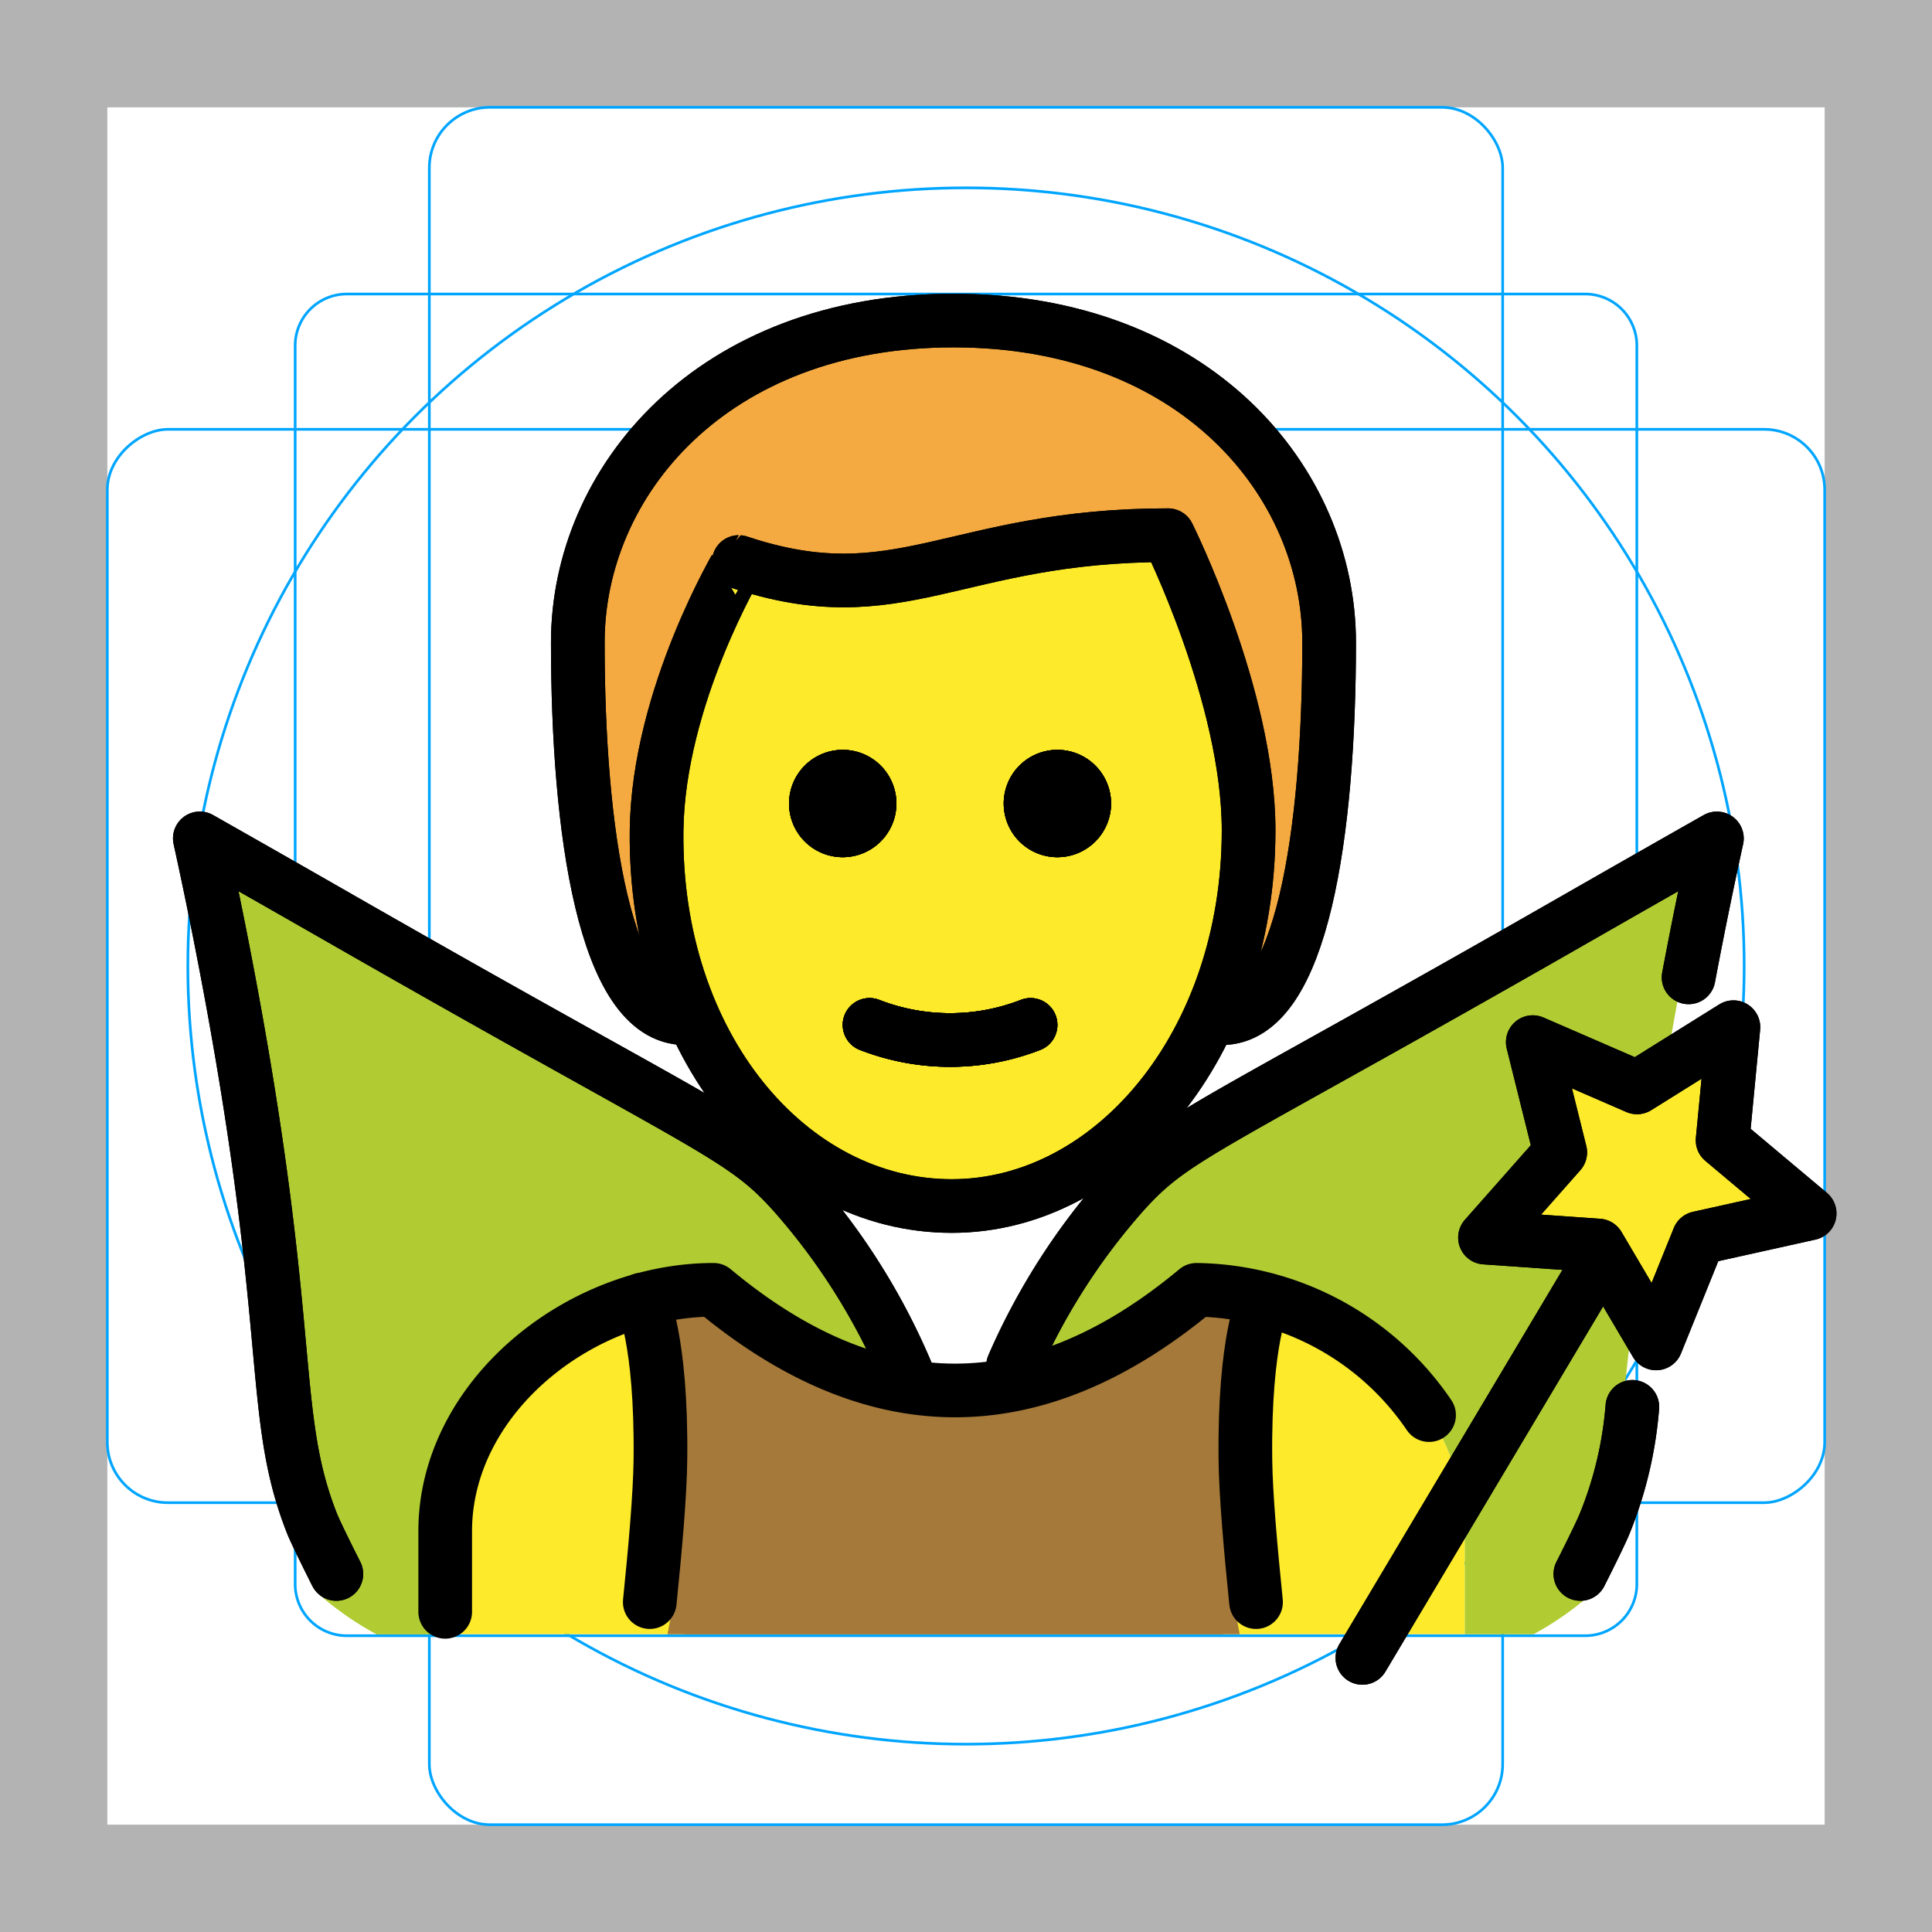 <svg id="emoji" xmlns="http://www.w3.org/2000/svg" viewBox="0 0 72 72">
  <title>1F9DA-200D-2642-FE0F</title>
  <g id="grid">
    <path d="M68,4V68H4V4H68m4-4H0V72H72V0Z" fill="#b3b3b3"/>
    <path d="M12.923,10.958H59.077A1.923,1.923,0,0,1,61,12.881V59.035a1.923,1.923,0,0,1-1.923,1.923H12.923A1.923,1.923,0,0,1,11,59.035V12.881a1.923,1.923,0,0,1,1.923-1.923Z" fill="none" stroke="#00a5ff" stroke-miterlimit="10" stroke-width="0.1"/>
    <rect x="16" y="4" width="40" height="64" rx="2.254" ry="2.254" fill="none" stroke="#00a5ff" stroke-miterlimit="10" stroke-width="0.1"/>
    <rect x="16" y="4" width="40" height="64" rx="2.254" ry="2.254" transform="translate(72 0) rotate(90)" fill="none" stroke="#00a5ff" stroke-miterlimit="10" stroke-width="0.1"/>
    <circle cx="36" cy="36" r="29" fill="none" stroke="#00a5ff" stroke-miterlimit="10" stroke-width="0.1"/>
  </g>
  <g id="hair">
    <path d="M25.533,37.945c-3,0-4-7-4-14,0-6,5-12,14-12s14,6,14,12c0,7-1,14-4,14" fill="#f4aa41"/>
    <path d="M25.533,37.945c-3,0-4-7-4-14,0-6,5-12,14-12s14,6,14,12c0,7-1,14-4,14" fill="#f4aa41"/>
  </g>
  <g id="skin">
    <path d="M16.591,60.901V57.068c0-4.994,5.008-9,10-9q9,7.5,18,0c4.994,0,10,4.006,10,9v3.833Z" fill="#fcea2b"/>
    <path d="M24.469,30.445c-.102,7.999,4.064,14,11,14,7.064,0,11.063-6,11.063-14,0-5-3-10-3-10-8,0-10,3-16,1A17.077,17.077,0,0,0,24.469,30.445Z" fill="#fcea2b"/>
    <path d="M24.469,30.445c-.102,7.999,4.064,14,11,14,7.064,0,11.063-6,11.063-14,0-5-3-10-3-10-8,0-10,3-16,1A17.077,17.077,0,0,0,24.469,30.445Z" fill="#fcea2b"/>
  </g>
  <g id="color">
    <path d="M63.74,31.245c-.28,1.27-.71,3.29-1.17,5.77-.46,2.52-.94,5.17-1.32,8.5-.67,6.01-1.06,9.01-1.05,10.01a14.598,14.598,0,0,1-.45,3.05,2.713,2.713,0,0,1-.2.52,1.987,1.987,0,0,1-.17.24,11.959,11.959,0,0,1-2.23,1.57H54.59v-3.84c0-4.99-5-9-10-9a15.079,15.079,0,0,1-7.54,3.65,20.592,20.592,0,0,1,4.51-7.2c1.35-1.35,6.54-4.33,16.87-10.25C60.65,32.995,62.49,31.945,63.74,31.245Z" fill="#b1cc33"/>
    <path d="M34.14,51.715a15.024,15.024,0,0,1-7.55-3.65c-4.99,0-10,4.01-10,9v3.84H14.04a11.807,11.807,0,0,1-2.24-1.57,2.83,2.83,0,0,1-.16-.24,1.767,1.767,0,0,1-.2-.52,14.337,14.337,0,0,1-.46-3.05c.02-1-.38-4-1.05-10.01-.37-3.33-.85-5.98-1.32-8.5-.46-2.48-.88-4.5-1.16-5.77,1.24.7,3.08,1.75,5.3,3.02,10.33,5.92,15.52,8.9,16.87,10.25a20.674,20.674,0,0,1,4.37,6.81Z" fill="#b1cc33"/>
    <path d="M47.152,48.115l-1.894-.359a13.068,13.068,0,0,1-4.775,3.438,10.594,10.594,0,0,1-4.635.748h0a13.335,13.335,0,0,1-4.634-.987,13.099,13.099,0,0,1-4.776-3.522L24.544,47.8c2.241,5.244,1.392,10.873.951,13.102h20.706C45.76,58.727,44.911,53.232,47.152,48.115Z" fill="#a57939"/>
    <polygon points="61.718 50.065 59.566 46.417 55.341 46.121 58.146 42.947 57.122 38.837 61.007 40.524 64.6 38.28 64.196 42.496 67.44 45.22 63.305 46.138 61.718 50.065" fill="#fcea2b"/>
    <path d="M46.533,48.115l-1.894-.359a13.068,13.068,0,0,1-4.775,3.438,10.595,10.595,0,0,1-4.635.748h0a13.336,13.336,0,0,1-4.635-.987,13.1,13.1,0,0,1-4.776-3.522L23.925,47.8c2.241,5.244,1.392,10.873.951,13.102h20.706C45.141,58.727,44.292,53.232,46.533,48.115Z" fill="#a57939"/>
    <path d="M34.14,51.715a15.024,15.024,0,0,1-7.55-3.65c-4.99,0-10,4.01-10,9v3.84H14.04a11.807,11.807,0,0,1-2.24-1.57,2.83,2.83,0,0,1-.16-.24,1.767,1.767,0,0,1-.2-.52,14.337,14.337,0,0,1-.46-3.05c.02-1-.38-4-1.05-10.01-.37-3.33-.85-5.98-1.32-8.5-.46-2.48-.88-4.5-1.16-5.77,1.24.7,3.08,1.75,5.3,3.02,10.33,5.92,15.52,8.9,16.87,10.25a20.674,20.674,0,0,1,4.37,6.81Z" fill="#b1cc33"/>
    <polygon points="61.718 50.065 59.566 46.417 55.341 46.121 58.146 42.947 57.122 38.837 61.007 40.524 64.6 38.28 64.196 42.496 67.44 45.22 63.305 46.138 61.718 50.065" fill="#fcea2b"/>
  </g>
  <g id="line">
    <g>
      <path d="M41.406,29.945a2,2,0,1,1-2-2,2,2,0,0,1,2,2"/>
      <path d="M33.406,29.945a2,2,0,1,1-2-2,2,2,0,0,1,2,2"/>
      <path d="M32.406,38.195a8.274,8.274,0,0,0,6,0" fill="none" stroke="#000" stroke-linecap="round" stroke-linejoin="round" stroke-width="2"/>
      <path d="M12.535,58.657c-.097-.188-.762-1.512-.907-1.88C10.04,52.752,10.98,49.84,8.613,37.018c-.459-2.484-.886-4.5-1.166-5.774,1.243.705,3.084,1.751,5.308,3.025,13.963,7.998,14.884,8.019,16.867,10.248a24.455,24.455,0,0,1,4.15,6.598" fill="none" stroke="#000" stroke-linecap="round" stroke-linejoin="round" stroke-width="2"/>
      <path d="M25.533,37.945c-3,0-4-7-4-14,0-6,5-12,14-12s14,6,14,12c0,7-1,14-4,14" fill="none" stroke="#000" stroke-linecap="round" stroke-linejoin="round" stroke-width="2"/>
      <path d="M41.406,29.945a2,2,0,1,1-2-2,2,2,0,0,1,2,2"/>
      <path d="M33.406,29.945a2,2,0,1,1-2-2,2,2,0,0,1,2,2"/>
      <path d="M24.469,30.945c-.102,7.999,4.936,14,11,14,5.936,0,11.063-6,11.063-14,0-5-3-11-3-11-8,0-10,3-16,1C27.533,20.945,24.533,25.945,24.469,30.945Z" fill="none" stroke="#000" stroke-linejoin="round" stroke-width="2"/>
      <path d="M32.406,38.195a8.274,8.274,0,0,0,6,0" fill="none" stroke="#000" stroke-linecap="round" stroke-linejoin="round" stroke-width="2"/>
      <path d="M37.755,50.897a24.374,24.374,0,0,1,4.054-6.379c1.983-2.229,2.903-2.25,16.867-10.248,2.225-1.274,4.066-2.321,5.308-3.025-.257,1.17-.639,2.968-1.055,5.178" fill="none" stroke="#000" stroke-linecap="round" stroke-linejoin="round" stroke-width="2"/>
      <path d="M58.896,58.657c.097-.188.762-1.512.907-1.88a14.596,14.596,0,0,0,1.03-4.348" fill="none" stroke="#000" stroke-linecap="round" stroke-linejoin="round" stroke-width="2"/>
      <line x1="59.201" y1="47.644" x2="50.772" y2="61.785" fill="none" stroke="#000" stroke-linecap="round" stroke-linejoin="round" stroke-width="2"/>
      <polygon points="61.718 50.065 59.566 46.417 55.341 46.121 58.146 42.947 57.122 38.837 61.007 40.524 64.6 38.28 64.196 42.496 67.44 45.22 63.305 46.138 61.718 50.065" fill="none" stroke="#000" stroke-linecap="round" stroke-linejoin="round" stroke-width="2"/>
      <path d="M41.406,29.945a2,2,0,1,1-2-2,2,2,0,0,1,2,2"/>
      <path d="M33.406,29.945a2,2,0,1,1-2-2,2,2,0,0,1,2,2"/>
      <path d="M32.406,38.195a8.274,8.274,0,0,0,6,0" fill="none" stroke="#000" stroke-linecap="round" stroke-linejoin="round" stroke-width="2"/>
      <path d="M12.535,58.657c-.097-.188-.762-1.512-.907-1.88C10.04,52.752,10.98,49.84,8.613,37.018c-.459-2.484-.886-4.5-1.166-5.774,1.243.705,3.084,1.751,5.308,3.025,13.963,7.998,14.884,8.019,16.867,10.248a24.455,24.455,0,0,1,4.15,6.598" fill="none" stroke="#000" stroke-linecap="round" stroke-linejoin="round" stroke-width="2"/>
      <path d="M25.533,37.945c-3,0-4-7-4-14,0-6,5-12,14-12s14,6,14,12c0,7-1,14-4,14" fill="none" stroke="#000" stroke-linecap="round" stroke-linejoin="round" stroke-width="2"/>
      <path d="M41.406,29.945a2,2,0,1,1-2-2,2,2,0,0,1,2,2"/>
      <path d="M33.406,29.945a2,2,0,1,1-2-2,2,2,0,0,1,2,2"/>
      <path d="M24.469,30.945c-.102,7.999,4.936,14,11,14,5.936,0,11.063-6,11.063-14,0-5-3-11-3-11-8,0-10,3-16,1C27.533,20.945,24.533,25.945,24.469,30.945Z" fill="none" stroke="#000" stroke-linejoin="round" stroke-width="2"/>
      <path d="M32.406,38.195a8.274,8.274,0,0,0,6,0" fill="none" stroke="#000" stroke-linecap="round" stroke-linejoin="round" stroke-width="2"/>
      <path d="M37.755,50.897a24.374,24.374,0,0,1,4.054-6.379c1.983-2.229,2.903-2.25,16.867-10.248,2.225-1.274,4.066-2.321,5.308-3.025-.257,1.17-.639,2.968-1.055,5.178" fill="none" stroke="#000" stroke-linecap="round" stroke-linejoin="round" stroke-width="2"/>
      <path d="M58.896,58.657c.097-.188.762-1.512.907-1.88a14.596,14.596,0,0,0,1.03-4.348" fill="none" stroke="#000" stroke-linecap="round" stroke-linejoin="round" stroke-width="2"/>
      <line x1="59.201" y1="47.644" x2="50.772" y2="61.785" fill="none" stroke="#000" stroke-linecap="round" stroke-linejoin="round" stroke-width="2"/>
      <polygon points="61.718 50.065 59.566 46.417 55.341 46.121 58.146 42.947 57.122 38.837 61.007 40.524 64.6 38.28 64.196 42.496 67.44 45.22 63.305 46.138 61.718 50.065" fill="none" stroke="#000" stroke-linecap="round" stroke-linejoin="round" stroke-width="2"/>
      <path d="M16.591,60.068v-3c0-4.994,5.008-9,10-9q9,7.5,18,0a10.649,10.649,0,0,1,8.666,4.668" fill="none" stroke="#000" stroke-linecap="round" stroke-linejoin="round" stroke-width="2"/>
      <path d="M23.925,48.43s.736,1.452.687,5.948c-.015,1.353-.199,3.38-.397,5.328" fill="none" stroke="#000" stroke-linecap="round" stroke-linejoin="round" stroke-width="2"/>
      <path d="M47.099,48.43s-.736,1.452-.687,5.948c.015,1.353.199,3.38.397,5.328" fill="none" stroke="#000" stroke-linecap="round" stroke-linejoin="round" stroke-width="2"/>
    </g>
  </g>
</svg>
